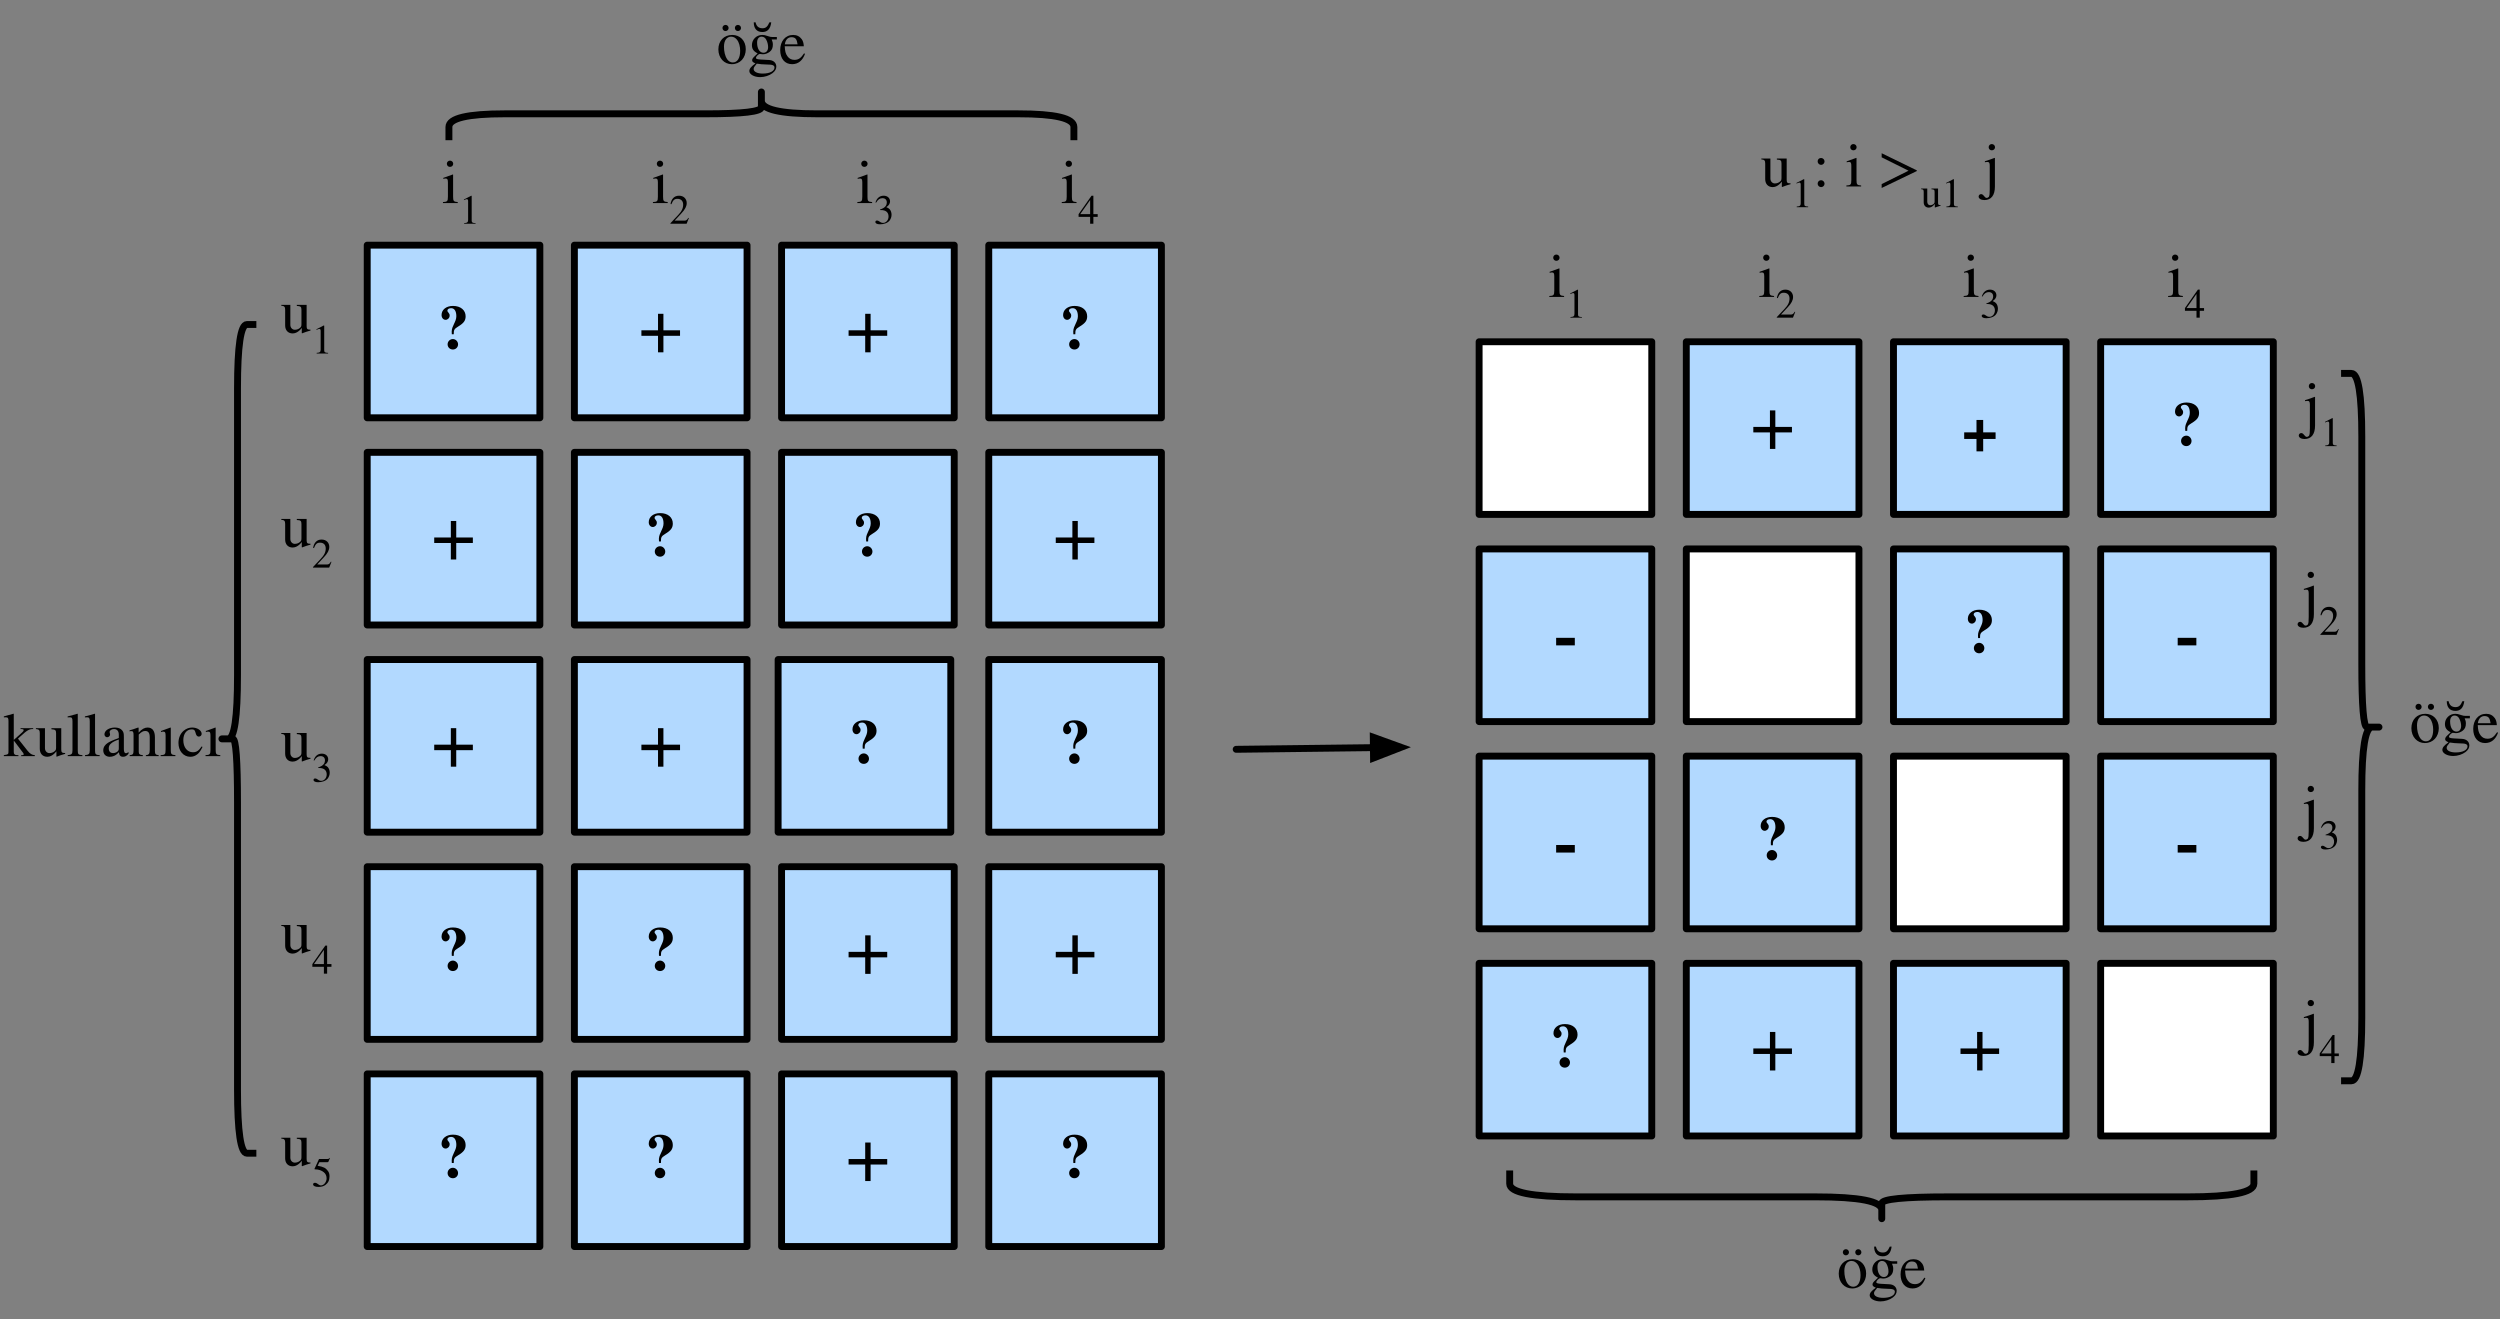 <?xml version="1.0" encoding="UTF-8"?>
<svg xmlns="http://www.w3.org/2000/svg" xmlns:xlink="http://www.w3.org/1999/xlink" width="362pt" height="191pt" viewBox="0 0 362 191" version="1.1">
<rect x="0" y="0" width="362" height="191" fill="#808080" stroke="none"/>
<defs>
<g>
<symbol overflow="visible" id="glyph0-0">
<path style="stroke:none;" d=""/>
</symbol>
<symbol overflow="visible" id="glyph0-1">
<path style="stroke:none;" d="M 6.172 -1.875 L 6.172 -2.672 L 3.766 -2.672 L 3.766 -5.062 L 2.984 -5.062 L 2.984 -2.672 L 0.578 -2.672 L 0.578 -1.875 L 2.984 -1.875 L 2.984 0.516 L 3.766 0.516 L 3.766 -1.875 Z M 6.172 -1.875 "/>
</symbol>
<symbol overflow="visible" id="glyph0-2">
<path style="stroke:none;" d="M 2.281 -2.094 C 2.281 -2.75 2.344 -2.859 2.922 -3.219 C 3.75 -3.719 4 -4.094 4 -4.703 C 4 -5.562 3.312 -6.203 2.172 -6.203 C 1.172 -6.203 0.516 -5.641 0.516 -4.891 C 0.516 -4.5 0.75 -4.188 1.109 -4.188 C 1.391 -4.188 1.688 -4.453 1.688 -4.797 C 1.688 -4.984 1.641 -5.078 1.5 -5.25 C 1.391 -5.375 1.359 -5.422 1.359 -5.516 C 1.359 -5.734 1.578 -5.875 1.906 -5.875 C 2.391 -5.875 2.656 -5.438 2.656 -4.703 C 2.656 -3.906 2 -3.328 1.984 -2.5 C 1.984 -2.391 1.984 -2.312 2 -2.094 Z M 2.906 -0.641 C 2.906 -1.047 2.562 -1.406 2.156 -1.406 C 1.734 -1.406 1.391 -1.062 1.391 -0.641 C 1.391 -0.219 1.719 0.109 2.156 0.109 C 2.578 0.109 2.906 -0.219 2.906 -0.641 Z M 2.906 -0.641 "/>
</symbol>
<symbol overflow="visible" id="glyph1-0">
<path style="stroke:none;" d="M 3.516 -5.469 L 1 -5.469 L 1 -0.859 L 3.516 -0.859 Z M 4.344 -6.281 L 4.344 -0.031 L 0.156 -0.031 L 0.156 -6.281 Z M 4.344 -6.281 "/>
</symbol>
<symbol overflow="visible" id="glyph1-1">
<path style="stroke:none;" d="M 0.484 -3 L 0.484 -1.906 L 3.188 -1.906 L 3.188 -3 Z M 0.484 -3 "/>
</symbol>
<symbol overflow="visible" id="glyph1-2">
<path style="stroke:none;" d="M 3.188 -2.75 L 3.188 -4.547 L 2.219 -4.547 L 2.219 -2.75 L 0.438 -2.75 L 0.438 -1.797 L 2.219 -1.797 L 2.219 0 L 3.188 0 L 3.188 -1.797 L 4.984 -1.797 L 4.984 -2.75 Z M 3.188 -2.75 "/>
</symbol>
<symbol overflow="visible" id="glyph2-0">
<path style="stroke:none;" d=""/>
</symbol>
<symbol overflow="visible" id="glyph2-1">
<path style="stroke:none;" d="M 4.547 0 L 4.547 -0.141 C 4.156 -0.156 3.859 -0.328 3.484 -0.797 L 2.109 -2.531 L 2.375 -2.781 C 3.484 -3.812 3.75 -3.922 4.312 -3.922 L 4.312 -4.047 L 2.484 -4.047 L 2.484 -3.922 C 2.828 -3.922 2.938 -3.875 2.938 -3.766 C 2.938 -3.688 2.859 -3.562 2.734 -3.453 L 1.5 -2.344 L 1.5 -6.125 L 1.453 -6.141 C 1.109 -6.031 0.875 -5.969 0.328 -5.828 L 0.062 -5.75 L 0.062 -5.609 C 0.188 -5.609 0.266 -5.625 0.344 -5.625 C 0.656 -5.625 0.734 -5.516 0.734 -5.078 L 0.734 -0.734 C 0.734 -0.266 0.719 -0.25 0.062 -0.141 L 0.062 0 L 2.172 0 L 2.172 -0.141 L 1.984 -0.141 C 1.625 -0.156 1.5 -0.281 1.5 -0.609 L 1.5 -2.266 L 2.844 -0.484 C 2.922 -0.391 2.938 -0.312 2.938 -0.266 C 2.938 -0.188 2.859 -0.141 2.75 -0.141 L 2.578 -0.141 L 2.578 0 Z M 4.547 0 "/>
</symbol>
<symbol overflow="visible" id="glyph2-2">
<path style="stroke:none;" d="M 4.312 -0.453 L 4.266 -0.453 C 3.859 -0.453 3.75 -0.547 3.75 -0.969 L 3.75 -4.047 L 2.328 -4.047 L 2.328 -3.891 C 2.875 -3.859 3 -3.781 3 -3.312 L 3 -1.234 C 3 -0.922 2.938 -0.844 2.797 -0.719 C 2.562 -0.516 2.297 -0.438 2.031 -0.438 C 1.688 -0.438 1.391 -0.734 1.391 -1.141 L 1.391 -4.047 L 0.078 -4.047 L 0.078 -3.922 C 0.516 -3.891 0.641 -3.766 0.641 -3.328 L 0.641 -1.062 C 0.641 -0.375 1.047 0.094 1.734 0.094 C 2.062 0.094 2.578 -0.078 3.031 -0.688 L 3.047 -0.688 L 3.047 0.047 L 3.094 0.078 C 3.531 -0.094 3.859 -0.203 4.312 -0.328 Z M 4.312 -0.453 "/>
</symbol>
<symbol overflow="visible" id="glyph2-3">
<path style="stroke:none;" d="M 2.312 0 L 2.312 -0.141 C 1.734 -0.172 1.641 -0.281 1.641 -0.781 L 1.641 -6.109 L 1.594 -6.141 C 1.125 -6 0.797 -5.906 0.172 -5.75 L 0.172 -5.609 C 0.312 -5.625 0.438 -5.625 0.5 -5.625 C 0.797 -5.625 0.875 -5.484 0.875 -5.047 L 0.875 -0.828 C 0.875 -0.328 0.75 -0.188 0.188 -0.141 L 0.188 0 Z M 2.312 0 "/>
</symbol>
<symbol overflow="visible" id="glyph2-4">
<path style="stroke:none;" d="M 3.984 -0.594 C 3.828 -0.469 3.734 -0.422 3.594 -0.422 C 3.422 -0.422 3.312 -0.609 3.312 -1.016 L 3.312 -2.734 C 3.312 -3.281 3.281 -3.469 3.062 -3.734 C 2.844 -4 2.5 -4.141 2 -4.141 C 1.594 -4.141 1.219 -4.031 0.969 -3.875 C 0.641 -3.672 0.5 -3.391 0.5 -3.156 C 0.5 -2.906 0.703 -2.734 0.891 -2.734 C 1.125 -2.734 1.312 -2.938 1.312 -3.109 C 1.312 -3.297 1.25 -3.328 1.25 -3.484 C 1.25 -3.719 1.516 -3.922 1.875 -3.922 C 2.281 -3.922 2.578 -3.672 2.578 -3.109 L 2.578 -2.625 C 1.562 -2.25 1.234 -2.078 0.969 -1.906 C 0.609 -1.672 0.328 -1.312 0.328 -0.844 C 0.328 -0.25 0.719 0.094 1.281 0.094 C 1.672 0.094 2.109 -0.031 2.578 -0.562 L 2.594 -0.562 C 2.641 -0.094 2.828 0.094 3.172 0.094 C 3.469 0.094 3.703 0 3.984 -0.344 Z M 2.578 -1.141 C 2.578 -0.875 2.531 -0.75 2.266 -0.578 C 2.109 -0.484 1.922 -0.438 1.75 -0.438 C 1.391 -0.438 1.125 -0.641 1.125 -1.125 C 1.125 -1.406 1.219 -1.625 1.438 -1.812 C 1.656 -2.031 2.031 -2.219 2.578 -2.406 Z M 2.578 -1.141 "/>
</symbol>
<symbol overflow="visible" id="glyph2-5">
<path style="stroke:none;" d="M 4.359 0 L 4.359 -0.141 C 3.922 -0.188 3.812 -0.281 3.812 -0.766 L 3.812 -2.75 C 3.812 -3.641 3.438 -4.141 2.75 -4.141 C 2.344 -4.141 1.922 -3.938 1.453 -3.406 L 1.453 -4.109 L 1.375 -4.141 C 0.938 -3.984 0.641 -3.875 0.141 -3.734 L 0.141 -3.578 C 0.203 -3.609 0.312 -3.625 0.406 -3.625 C 0.656 -3.625 0.719 -3.469 0.719 -3.031 L 0.719 -0.844 C 0.719 -0.312 0.625 -0.172 0.156 -0.141 L 0.156 0 L 2.062 0 L 2.062 -0.141 C 1.609 -0.172 1.469 -0.297 1.469 -0.641 L 1.469 -3.125 C 1.891 -3.531 2.109 -3.641 2.406 -3.641 C 2.844 -3.641 3.062 -3.375 3.062 -2.734 L 3.062 -0.938 C 3.062 -0.344 2.953 -0.172 2.5 -0.141 L 2.5 0 Z M 4.359 0 "/>
</symbol>
<symbol overflow="visible" id="glyph2-6">
<path style="stroke:none;" d="M 2.281 0 L 2.281 -0.141 C 1.688 -0.188 1.609 -0.281 1.609 -0.938 L 1.609 -4.109 L 1.562 -4.141 L 0.188 -3.641 L 0.188 -3.5 C 0.344 -3.547 0.484 -3.547 0.562 -3.547 C 0.781 -3.547 0.859 -3.406 0.859 -2.984 L 0.859 -0.938 C 0.859 -0.25 0.766 -0.172 0.141 -0.141 L 0.141 0 Z M 2.281 0 "/>
</symbol>
<symbol overflow="visible" id="glyph2-7">
<path style="stroke:none;" d="M 3.578 -1.406 C 3.156 -0.781 2.828 -0.562 2.312 -0.562 C 1.484 -0.562 0.922 -1.281 0.922 -2.312 C 0.922 -3.25 1.406 -3.875 2.141 -3.875 C 2.469 -3.875 2.578 -3.781 2.672 -3.453 L 2.734 -3.25 C 2.797 -2.984 2.969 -2.828 3.156 -2.828 C 3.391 -2.828 3.578 -3 3.578 -3.219 C 3.578 -3.719 2.953 -4.141 2.203 -4.141 C 1.766 -4.141 1.344 -3.984 0.984 -3.688 C 0.5 -3.281 0.219 -2.656 0.219 -1.906 C 0.219 -0.75 0.938 0.094 1.938 0.094 C 2.328 0.094 2.656 -0.031 2.969 -0.281 C 3.234 -0.5 3.422 -0.766 3.703 -1.328 Z M 3.578 -1.406 "/>
</symbol>
<symbol overflow="visible" id="glyph2-8">
<path style="stroke:none;" d="M 3.547 -5.141 C 3.547 -5.391 3.344 -5.594 3.094 -5.594 C 2.859 -5.594 2.656 -5.406 2.656 -5.156 C 2.656 -4.906 2.844 -4.703 3.094 -4.703 C 3.344 -4.703 3.547 -4.906 3.547 -5.141 Z M 1.75 -5.141 C 1.75 -5.391 1.547 -5.594 1.312 -5.594 C 1.062 -5.594 0.859 -5.406 0.859 -5.156 C 0.859 -4.906 1.047 -4.703 1.297 -4.703 C 1.547 -4.703 1.75 -4.906 1.75 -5.141 Z M 4.234 -2.078 C 4.234 -3.328 3.391 -4.141 2.281 -4.141 C 1.078 -4.141 0.266 -3.297 0.266 -2.047 C 0.266 -0.797 1.109 0.094 2.203 0.094 C 3.422 0.094 4.234 -0.828 4.234 -2.078 Z M 3.422 -1.844 C 3.422 -0.797 3.031 -0.156 2.359 -0.156 C 2.031 -0.156 1.75 -0.328 1.547 -0.609 C 1.219 -1.094 1.078 -1.75 1.078 -2.453 C 1.078 -3.359 1.5 -3.891 2.109 -3.891 C 2.5 -3.891 2.75 -3.703 2.969 -3.438 C 3.266 -3.062 3.422 -2.453 3.422 -1.844 Z M 3.422 -1.844 "/>
</symbol>
<symbol overflow="visible" id="glyph2-9">
<path style="stroke:none;" d="M 3.672 -1.469 C 3.234 -0.812 2.891 -0.531 2.281 -0.531 C 1.875 -0.531 1.531 -0.688 1.281 -1.031 C 0.969 -1.453 0.922 -1.812 0.875 -2.5 L 3.641 -2.5 C 3.609 -2.984 3.516 -3.266 3.344 -3.516 C 3.047 -3.922 2.641 -4.141 2.094 -4.141 C 0.953 -4.141 0.219 -3.219 0.219 -1.953 C 0.219 -0.719 0.875 0.094 1.938 0.094 C 2.828 0.094 3.469 -0.438 3.812 -1.406 Z M 0.891 -2.781 C 0.984 -3.453 1.344 -3.812 1.844 -3.812 C 2.438 -3.812 2.625 -3.516 2.734 -2.781 Z M 0.891 -2.781 "/>
</symbol>
<symbol overflow="visible" id="glyph2-10">
<path style="stroke:none;" d="M 1.75 -5.688 C 1.75 -5.938 1.531 -6.141 1.281 -6.141 C 1.031 -6.141 0.828 -5.938 0.828 -5.688 C 0.828 -5.422 1.031 -5.234 1.281 -5.234 C 1.547 -5.234 1.75 -5.422 1.75 -5.688 Z M 1.734 -4.109 L 1.688 -4.141 C 1.156 -3.938 0.812 -3.812 0.281 -3.656 L 0.281 -3.516 L 0.328 -3.516 C 0.484 -3.547 0.609 -3.547 0.688 -3.547 C 0.906 -3.547 0.984 -3.391 0.984 -3 L 0.984 0.406 C 0.984 1.094 0.953 1.312 0.859 1.5 C 0.797 1.578 0.672 1.656 0.547 1.656 C 0.406 1.656 0.328 1.594 0.172 1.406 C 0.016 1.203 -0.109 1.109 -0.266 1.109 C -0.469 1.109 -0.625 1.266 -0.625 1.469 C -0.625 1.75 -0.281 1.969 0.203 1.969 C 1.203 1.969 1.734 1.281 1.734 0 Z M 1.734 -4.109 "/>
</symbol>
<symbol overflow="visible" id="glyph2-11">
<path style="stroke:none;" d="M 1.734 -3.625 C 1.734 -3.891 1.5 -4.125 1.234 -4.125 C 0.938 -4.125 0.734 -3.922 0.734 -3.625 C 0.734 -3.359 0.969 -3.125 1.234 -3.125 C 1.5 -3.125 1.734 -3.359 1.734 -3.625 Z M 1.734 -0.391 C 1.734 -0.672 1.5 -0.906 1.234 -0.906 C 0.938 -0.906 0.734 -0.688 0.734 -0.391 C 0.734 -0.125 0.969 0.094 1.234 0.094 C 1.5 0.094 1.734 -0.125 1.734 -0.391 Z M 1.734 -0.391 "/>
</symbol>
<symbol overflow="visible" id="glyph2-12">
<path style="stroke:none;" d=""/>
</symbol>
<symbol overflow="visible" id="glyph2-13">
<path style="stroke:none;" d="M 1.625 -5.688 C 1.625 -5.938 1.422 -6.141 1.156 -6.141 C 0.906 -6.141 0.703 -5.938 0.703 -5.688 C 0.703 -5.422 0.906 -5.234 1.156 -5.234 C 1.422 -5.234 1.625 -5.422 1.625 -5.688 Z M 2.281 0 L 2.281 -0.141 C 1.688 -0.188 1.609 -0.281 1.609 -0.938 L 1.609 -4.109 L 1.578 -4.141 L 0.188 -3.641 L 0.188 -3.5 C 0.344 -3.547 0.484 -3.547 0.562 -3.547 C 0.781 -3.547 0.859 -3.406 0.859 -2.984 L 0.859 -0.938 C 0.859 -0.25 0.766 -0.172 0.141 -0.141 L 0.141 0 Z M 2.281 0 "/>
</symbol>
<symbol overflow="visible" id="glyph2-14">
<path style="stroke:none;" d="M 5.594 -2.234 L 5.594 -2.328 L 0.5 -4.812 L 0.5 -4.219 L 4.391 -2.281 L 0.5 -0.344 L 0.5 0.219 Z M 5.594 -2.234 "/>
</symbol>
<symbol overflow="visible" id="glyph3-0">
<path style="stroke:none;" d=""/>
</symbol>
<symbol overflow="visible" id="glyph3-1">
<path style="stroke:none;" d="M 3.156 -5.969 C 2.891 -5.344 2.641 -5.109 2.156 -5.109 C 1.594 -5.109 1.266 -5.406 1.156 -5.969 L 0.891 -5.969 C 0.891 -5.109 1.297 -4.562 2.141 -4.562 C 2.875 -4.562 3.312 -5.016 3.422 -5.969 Z M 4.234 -3.484 L 4.234 -3.844 L 3.531 -3.844 C 3.359 -3.844 3.219 -3.875 3.047 -3.938 L 2.844 -4 C 2.594 -4.094 2.359 -4.141 2.125 -4.141 C 1.281 -4.141 0.625 -3.484 0.625 -2.672 C 0.625 -2.109 0.859 -1.766 1.453 -1.469 C 1.328 -1.344 1.203 -1.219 1.078 -1.109 C 0.781 -0.844 0.656 -0.672 0.656 -0.484 C 0.656 -0.281 0.75 -0.188 1.141 -0.016 C 0.484 0.453 0.25 0.75 0.25 1.094 C 0.25 1.562 0.938 1.969 1.812 1.969 C 2.453 1.969 3.141 1.75 3.609 1.391 C 3.984 1.094 4.156 0.797 4.156 0.438 C 4.156 -0.109 3.719 -0.5 3.062 -0.516 L 1.906 -0.578 C 1.406 -0.609 1.203 -0.672 1.203 -0.812 C 1.203 -1 1.5 -1.312 1.734 -1.391 L 1.906 -1.375 C 2.062 -1.344 2.203 -1.344 2.25 -1.344 C 2.562 -1.344 2.891 -1.469 3.188 -1.688 C 3.516 -1.938 3.656 -2.266 3.656 -2.734 C 3.656 -3 3.609 -3.203 3.484 -3.484 Z M 1.375 -3.047 C 1.375 -3.578 1.625 -3.891 2.031 -3.891 C 2.312 -3.891 2.547 -3.734 2.688 -3.469 C 2.859 -3.156 2.969 -2.75 2.969 -2.375 C 2.969 -1.875 2.703 -1.562 2.297 -1.562 C 1.734 -1.562 1.375 -2.156 1.375 -3.016 Z M 3.891 0.578 C 3.891 1.094 3.219 1.453 2.188 1.453 C 1.391 1.453 0.875 1.188 0.875 0.797 C 0.875 0.578 0.969 0.453 1.328 0.016 C 1.625 0.078 2.344 0.141 2.781 0.141 C 3.594 0.141 3.891 0.25 3.891 0.578 Z M 3.891 0.578 "/>
</symbol>
<symbol overflow="visible" id="glyph4-0">
<path style="stroke:none;" d=""/>
</symbol>
<symbol overflow="visible" id="glyph4-1">
<path style="stroke:none;" d="M 2.844 -0.828 L 2.766 -0.859 C 2.562 -0.516 2.438 -0.453 2.188 -0.453 L 0.781 -0.453 L 1.766 -1.516 C 2.297 -2.078 2.531 -2.531 2.531 -3 C 2.531 -3.594 2.109 -4.062 1.422 -4.062 C 0.688 -4.062 0.312 -3.562 0.188 -2.859 L 0.312 -2.828 C 0.547 -3.422 0.75 -3.609 1.188 -3.609 C 1.703 -3.609 2.016 -3.312 2.016 -2.766 C 2.016 -2.25 1.812 -1.797 1.234 -1.203 L 0.172 -0.078 L 0.172 0 L 2.516 0 Z M 2.844 -0.828 "/>
</symbol>
<symbol overflow="visible" id="glyph4-2">
<path style="stroke:none;" d="M 0.359 -3.062 C 0.609 -3.5 0.891 -3.703 1.266 -3.703 C 1.656 -3.703 1.906 -3.484 1.906 -3.078 C 1.906 -2.719 1.719 -2.453 1.422 -2.281 C 1.297 -2.203 1.141 -2.141 0.922 -2.062 L 0.922 -1.984 C 1.266 -1.984 1.391 -1.969 1.531 -1.922 C 1.938 -1.797 2.156 -1.5 2.156 -1.047 C 2.156 -0.547 1.812 -0.125 1.375 -0.125 C 1.203 -0.125 1.078 -0.156 0.859 -0.312 C 0.688 -0.438 0.594 -0.469 0.484 -0.469 C 0.359 -0.469 0.25 -0.391 0.25 -0.266 C 0.25 -0.047 0.484 0.078 0.922 0.078 C 1.453 0.078 2.016 -0.094 2.312 -0.469 C 2.484 -0.703 2.594 -1 2.594 -1.312 C 2.594 -1.625 2.484 -1.906 2.328 -2.094 C 2.203 -2.219 2.094 -2.297 1.828 -2.406 C 2.219 -2.641 2.375 -2.953 2.375 -3.234 C 2.375 -3.719 2 -4.062 1.453 -4.062 C 0.828 -4.062 0.438 -3.656 0.266 -3.078 Z M 0.359 -3.062 "/>
</symbol>
<symbol overflow="visible" id="glyph4-3">
<path style="stroke:none;" d="M 2.844 -1 L 2.844 -1.391 L 2.219 -1.391 L 2.219 -4.062 L 1.953 -4.062 L 0.078 -1.391 L 0.078 -1 L 1.75 -1 L 1.75 0 L 2.219 0 L 2.219 -1 Z M 1.75 -1.391 L 0.312 -1.391 L 1.75 -3.438 Z M 1.75 -1.391 "/>
</symbol>
<symbol overflow="visible" id="glyph4-4">
<path style="stroke:none;" d="M 2.359 0 L 2.359 -0.094 C 1.906 -0.094 1.797 -0.203 1.797 -0.453 L 1.797 -4.031 L 1.734 -4.062 L 0.672 -3.516 L 0.672 -3.422 L 0.828 -3.484 C 0.938 -3.531 1.031 -3.562 1.094 -3.562 C 1.219 -3.562 1.281 -3.469 1.281 -3.266 L 1.281 -0.562 C 1.281 -0.234 1.156 -0.109 0.703 -0.094 L 0.703 0 Z M 2.359 0 "/>
</symbol>
<symbol overflow="visible" id="glyph4-5">
<path style="stroke:none;" d="M 2.875 -0.297 L 2.844 -0.297 C 2.562 -0.297 2.5 -0.359 2.5 -0.641 L 2.5 -2.703 L 1.547 -2.703 L 1.547 -2.594 C 1.906 -2.578 2 -2.531 2 -2.203 L 2 -0.828 C 2 -0.609 1.953 -0.562 1.859 -0.469 C 1.703 -0.344 1.531 -0.281 1.359 -0.281 C 1.125 -0.281 0.938 -0.484 0.938 -0.766 L 0.938 -2.703 L 0.047 -2.703 L 0.047 -2.609 C 0.344 -2.594 0.422 -2.516 0.422 -2.219 L 0.422 -0.703 C 0.422 -0.25 0.703 0.062 1.156 0.062 C 1.375 0.062 1.719 -0.047 2.016 -0.453 L 2.031 -0.453 L 2.031 0.031 L 2.062 0.047 C 2.359 -0.062 2.578 -0.125 2.875 -0.219 Z M 2.875 -0.297 "/>
</symbol>
<symbol overflow="visible" id="glyph4-6">
<path style="stroke:none;" d="M 2.625 -4.094 L 2.578 -4.125 C 2.484 -4 2.422 -3.969 2.281 -3.969 L 1.047 -3.969 L 0.391 -2.547 C 0.391 -2.547 0.391 -2.531 0.391 -2.516 C 0.391 -2.484 0.406 -2.469 0.453 -2.469 C 1.031 -2.469 1.453 -2.281 1.734 -2.047 C 2 -1.844 2.141 -1.531 2.141 -1.156 C 2.141 -0.641 1.75 -0.141 1.328 -0.141 C 1.203 -0.141 1.062 -0.188 0.906 -0.328 C 0.703 -0.484 0.594 -0.516 0.453 -0.516 C 0.281 -0.516 0.188 -0.438 0.188 -0.281 C 0.188 -0.062 0.5 0.078 0.953 0.078 C 1.359 0.078 1.688 0 1.969 -0.203 C 2.375 -0.516 2.562 -0.875 2.562 -1.453 C 2.562 -1.781 2.5 -2 2.344 -2.219 C 2 -2.688 1.703 -2.828 0.844 -2.984 L 1.094 -3.5 L 2.25 -3.5 C 2.344 -3.5 2.391 -3.531 2.406 -3.578 Z M 2.625 -4.094 "/>
</symbol>
</g>
</defs>
<g id="surface1">
<path style=" stroke:none;fill-rule:nonzero;fill:rgb(69.804%,85.098%,100%);fill-opacity:1;" d="M 53.172 120.5 L 78.172 120.5 L 78.172 95.5 L 53.172 95.5 Z M 53.172 120.5 "/>
<path style="fill:none;stroke-width:1;stroke-linecap:butt;stroke-linejoin:round;stroke:rgb(0%,0%,0%);stroke-opacity:1;stroke-miterlimit:10;" d="M 65.172 115.5 L 90.172 115.5 L 90.172 140.5 L 65.172 140.5 Z M 65.172 115.5 " transform="matrix(1,0,0,1,-12,-20)"/>
<g style="fill:rgb(0%,0%,0%);fill-opacity:1;">
  <use xlink:href="#glyph0-1" x="62.297" y="110.5"/>
</g>
<path style=" stroke:none;fill-rule:nonzero;fill:rgb(69.804%,85.098%,100%);fill-opacity:1;" d="M 83.172 120.5 L 108.172 120.5 L 108.172 95.5 L 83.172 95.5 Z M 83.172 120.5 "/>
<path style="fill:none;stroke-width:1;stroke-linecap:butt;stroke-linejoin:round;stroke:rgb(0%,0%,0%);stroke-opacity:1;stroke-miterlimit:10;" d="M 95.172 115.5 L 120.172 115.5 L 120.172 140.5 L 95.172 140.5 Z M 95.172 115.5 " transform="matrix(1,0,0,1,-12,-20)"/>
<g style="fill:rgb(0%,0%,0%);fill-opacity:1;">
  <use xlink:href="#glyph0-1" x="92.297" y="110.5"/>
</g>
<path style=" stroke:none;fill-rule:nonzero;fill:rgb(69.804%,85.098%,100%);fill-opacity:1;" d="M 112.672 120.5 L 137.672 120.5 L 137.672 95.5 L 112.672 95.5 Z M 112.672 120.5 "/>
<path style="fill:none;stroke-width:1;stroke-linecap:butt;stroke-linejoin:round;stroke:rgb(0%,0%,0%);stroke-opacity:1;stroke-miterlimit:10;" d="M 124.672 115.5 L 149.672 115.5 L 149.672 140.5 L 124.672 140.5 Z M 124.672 115.5 " transform="matrix(1,0,0,1,-12,-20)"/>
<g style="fill:rgb(0%,0%,0%);fill-opacity:1;">
  <use xlink:href="#glyph0-2" x="122.922" y="110.5"/>
</g>
<path style=" stroke:none;fill-rule:nonzero;fill:rgb(69.804%,85.098%,100%);fill-opacity:1;" d="M 143.172 120.5 L 168.172 120.5 L 168.172 95.5 L 143.172 95.5 Z M 143.172 120.5 "/>
<path style="fill:none;stroke-width:1;stroke-linecap:butt;stroke-linejoin:round;stroke:rgb(0%,0%,0%);stroke-opacity:1;stroke-miterlimit:10;" d="M 155.172 115.5 L 180.172 115.5 L 180.172 140.5 L 155.172 140.5 Z M 155.172 115.5 " transform="matrix(1,0,0,1,-12,-20)"/>
<g style="fill:rgb(0%,0%,0%);fill-opacity:1;">
  <use xlink:href="#glyph0-2" x="153.422" y="110.5"/>
</g>
<path style=" stroke:none;fill-rule:nonzero;fill:rgb(69.804%,85.098%,100%);fill-opacity:1;" d="M 53.172 90.5 L 78.172 90.5 L 78.172 65.5 L 53.172 65.5 Z M 53.172 90.5 "/>
<path style="fill:none;stroke-width:1;stroke-linecap:butt;stroke-linejoin:round;stroke:rgb(0%,0%,0%);stroke-opacity:1;stroke-miterlimit:10;" d="M 65.172 85.5 L 90.172 85.5 L 90.172 110.5 L 65.172 110.5 Z M 65.172 85.5 " transform="matrix(1,0,0,1,-12,-20)"/>
<g style="fill:rgb(0%,0%,0%);fill-opacity:1;">
  <use xlink:href="#glyph0-1" x="62.297" y="80.5"/>
</g>
<path style=" stroke:none;fill-rule:nonzero;fill:rgb(69.804%,85.098%,100%);fill-opacity:1;" d="M 83.172 90.5 L 108.172 90.5 L 108.172 65.5 L 83.172 65.5 Z M 83.172 90.5 "/>
<path style="fill:none;stroke-width:1;stroke-linecap:butt;stroke-linejoin:round;stroke:rgb(0%,0%,0%);stroke-opacity:1;stroke-miterlimit:10;" d="M 95.172 85.5 L 120.172 85.5 L 120.172 110.5 L 95.172 110.5 Z M 95.172 85.5 " transform="matrix(1,0,0,1,-12,-20)"/>
<g style="fill:rgb(0%,0%,0%);fill-opacity:1;">
  <use xlink:href="#glyph0-2" x="93.422" y="80.5"/>
</g>
<path style=" stroke:none;fill-rule:nonzero;fill:rgb(69.804%,85.098%,100%);fill-opacity:1;" d="M 113.172 90.5 L 138.172 90.5 L 138.172 65.5 L 113.172 65.5 Z M 113.172 90.5 "/>
<path style="fill:none;stroke-width:1;stroke-linecap:butt;stroke-linejoin:round;stroke:rgb(0%,0%,0%);stroke-opacity:1;stroke-miterlimit:10;" d="M 125.172 85.5 L 150.172 85.5 L 150.172 110.5 L 125.172 110.5 Z M 125.172 85.5 " transform="matrix(1,0,0,1,-12,-20)"/>
<g style="fill:rgb(0%,0%,0%);fill-opacity:1;">
  <use xlink:href="#glyph0-2" x="123.422" y="80.5"/>
</g>
<path style=" stroke:none;fill-rule:nonzero;fill:rgb(69.804%,85.098%,100%);fill-opacity:1;" d="M 143.172 90.5 L 168.172 90.5 L 168.172 65.5 L 143.172 65.5 Z M 143.172 90.5 "/>
<path style="fill:none;stroke-width:1;stroke-linecap:butt;stroke-linejoin:round;stroke:rgb(0%,0%,0%);stroke-opacity:1;stroke-miterlimit:10;" d="M 155.172 85.5 L 180.172 85.5 L 180.172 110.5 L 155.172 110.5 Z M 155.172 85.5 " transform="matrix(1,0,0,1,-12,-20)"/>
<g style="fill:rgb(0%,0%,0%);fill-opacity:1;">
  <use xlink:href="#glyph0-1" x="152.297" y="80.5"/>
</g>
<path style=" stroke:none;fill-rule:nonzero;fill:rgb(69.804%,85.098%,100%);fill-opacity:1;" d="M 53.172 60.5 L 78.172 60.5 L 78.172 35.5 L 53.172 35.5 Z M 53.172 60.5 "/>
<path style="fill:none;stroke-width:1;stroke-linecap:butt;stroke-linejoin:round;stroke:rgb(0%,0%,0%);stroke-opacity:1;stroke-miterlimit:10;" d="M 65.172 55.5 L 90.172 55.5 L 90.172 80.5 L 65.172 80.5 Z M 65.172 55.5 " transform="matrix(1,0,0,1,-12,-20)"/>
<g style="fill:rgb(0%,0%,0%);fill-opacity:1;">
  <use xlink:href="#glyph0-2" x="63.422" y="50.5"/>
</g>
<path style=" stroke:none;fill-rule:nonzero;fill:rgb(69.804%,85.098%,100%);fill-opacity:1;" d="M 83.172 60.5 L 108.172 60.5 L 108.172 35.5 L 83.172 35.5 Z M 83.172 60.5 "/>
<path style="fill:none;stroke-width:1;stroke-linecap:butt;stroke-linejoin:round;stroke:rgb(0%,0%,0%);stroke-opacity:1;stroke-miterlimit:10;" d="M 95.172 55.5 L 120.172 55.5 L 120.172 80.5 L 95.172 80.5 Z M 95.172 55.5 " transform="matrix(1,0,0,1,-12,-20)"/>
<g style="fill:rgb(0%,0%,0%);fill-opacity:1;">
  <use xlink:href="#glyph0-1" x="92.297" y="50.5"/>
</g>
<path style=" stroke:none;fill-rule:nonzero;fill:rgb(69.804%,85.098%,100%);fill-opacity:1;" d="M 113.172 60.5 L 138.172 60.5 L 138.172 35.5 L 113.172 35.5 Z M 113.172 60.5 "/>
<path style="fill:none;stroke-width:1;stroke-linecap:butt;stroke-linejoin:round;stroke:rgb(0%,0%,0%);stroke-opacity:1;stroke-miterlimit:10;" d="M 125.172 55.5 L 150.172 55.5 L 150.172 80.5 L 125.172 80.5 Z M 125.172 55.5 " transform="matrix(1,0,0,1,-12,-20)"/>
<g style="fill:rgb(0%,0%,0%);fill-opacity:1;">
  <use xlink:href="#glyph0-1" x="122.297" y="50.5"/>
</g>
<path style=" stroke:none;fill-rule:nonzero;fill:rgb(69.804%,85.098%,100%);fill-opacity:1;" d="M 143.172 60.5 L 168.172 60.5 L 168.172 35.5 L 143.172 35.5 Z M 143.172 60.5 "/>
<path style="fill:none;stroke-width:1;stroke-linecap:butt;stroke-linejoin:round;stroke:rgb(0%,0%,0%);stroke-opacity:1;stroke-miterlimit:10;" d="M 155.172 55.5 L 180.172 55.5 L 180.172 80.5 L 155.172 80.5 Z M 155.172 55.5 " transform="matrix(1,0,0,1,-12,-20)"/>
<g style="fill:rgb(0%,0%,0%);fill-opacity:1;">
  <use xlink:href="#glyph0-2" x="153.422" y="50.5"/>
</g>
<path style=" stroke:none;fill-rule:nonzero;fill:rgb(69.804%,85.098%,100%);fill-opacity:1;" d="M 53.172 150.5 L 78.172 150.5 L 78.172 125.5 L 53.172 125.5 Z M 53.172 150.5 "/>
<path style="fill:none;stroke-width:1;stroke-linecap:butt;stroke-linejoin:round;stroke:rgb(0%,0%,0%);stroke-opacity:1;stroke-miterlimit:10;" d="M 65.172 145.5 L 90.172 145.5 L 90.172 170.5 L 65.172 170.5 Z M 65.172 145.5 " transform="matrix(1,0,0,1,-12,-20)"/>
<g style="fill:rgb(0%,0%,0%);fill-opacity:1;">
  <use xlink:href="#glyph0-2" x="63.422" y="140.5"/>
</g>
<path style=" stroke:none;fill-rule:nonzero;fill:rgb(69.804%,85.098%,100%);fill-opacity:1;" d="M 83.172 150.5 L 108.172 150.5 L 108.172 125.5 L 83.172 125.5 Z M 83.172 150.5 "/>
<path style="fill:none;stroke-width:1;stroke-linecap:butt;stroke-linejoin:round;stroke:rgb(0%,0%,0%);stroke-opacity:1;stroke-miterlimit:10;" d="M 95.172 145.5 L 120.172 145.5 L 120.172 170.5 L 95.172 170.5 Z M 95.172 145.5 " transform="matrix(1,0,0,1,-12,-20)"/>
<g style="fill:rgb(0%,0%,0%);fill-opacity:1;">
  <use xlink:href="#glyph0-2" x="93.422" y="140.5"/>
</g>
<path style=" stroke:none;fill-rule:nonzero;fill:rgb(69.804%,85.098%,100%);fill-opacity:1;" d="M 113.172 150.5 L 138.172 150.5 L 138.172 125.5 L 113.172 125.5 Z M 113.172 150.5 "/>
<path style="fill:none;stroke-width:1;stroke-linecap:butt;stroke-linejoin:round;stroke:rgb(0%,0%,0%);stroke-opacity:1;stroke-miterlimit:10;" d="M 125.172 145.5 L 150.172 145.5 L 150.172 170.5 L 125.172 170.5 Z M 125.172 145.5 " transform="matrix(1,0,0,1,-12,-20)"/>
<g style="fill:rgb(0%,0%,0%);fill-opacity:1;">
  <use xlink:href="#glyph0-1" x="122.297" y="140.5"/>
</g>
<path style=" stroke:none;fill-rule:nonzero;fill:rgb(69.804%,85.098%,100%);fill-opacity:1;" d="M 143.172 150.5 L 168.172 150.5 L 168.172 125.5 L 143.172 125.5 Z M 143.172 150.5 "/>
<path style="fill:none;stroke-width:1;stroke-linecap:butt;stroke-linejoin:round;stroke:rgb(0%,0%,0%);stroke-opacity:1;stroke-miterlimit:10;" d="M 155.172 145.5 L 180.172 145.5 L 180.172 170.5 L 155.172 170.5 Z M 155.172 145.5 " transform="matrix(1,0,0,1,-12,-20)"/>
<g style="fill:rgb(0%,0%,0%);fill-opacity:1;">
  <use xlink:href="#glyph0-1" x="152.297" y="140.5"/>
</g>
<path style=" stroke:none;fill-rule:nonzero;fill:rgb(69.804%,85.098%,100%);fill-opacity:1;" d="M 53.172 180.5 L 78.172 180.5 L 78.172 155.5 L 53.172 155.5 Z M 53.172 180.5 "/>
<path style="fill:none;stroke-width:1;stroke-linecap:butt;stroke-linejoin:round;stroke:rgb(0%,0%,0%);stroke-opacity:1;stroke-miterlimit:10;" d="M 65.172 175.5 L 90.172 175.5 L 90.172 200.5 L 65.172 200.5 Z M 65.172 175.5 " transform="matrix(1,0,0,1,-12,-20)"/>
<g style="fill:rgb(0%,0%,0%);fill-opacity:1;">
  <use xlink:href="#glyph0-2" x="63.422" y="170.5"/>
</g>
<path style=" stroke:none;fill-rule:nonzero;fill:rgb(69.804%,85.098%,100%);fill-opacity:1;" d="M 83.172 180.5 L 108.172 180.5 L 108.172 155.5 L 83.172 155.5 Z M 83.172 180.5 "/>
<path style="fill:none;stroke-width:1;stroke-linecap:butt;stroke-linejoin:round;stroke:rgb(0%,0%,0%);stroke-opacity:1;stroke-miterlimit:10;" d="M 95.172 175.5 L 120.172 175.5 L 120.172 200.5 L 95.172 200.5 Z M 95.172 175.5 " transform="matrix(1,0,0,1,-12,-20)"/>
<g style="fill:rgb(0%,0%,0%);fill-opacity:1;">
  <use xlink:href="#glyph0-2" x="93.422" y="170.5"/>
</g>
<path style=" stroke:none;fill-rule:nonzero;fill:rgb(69.804%,85.098%,100%);fill-opacity:1;" d="M 113.172 180.5 L 138.172 180.5 L 138.172 155.5 L 113.172 155.5 Z M 113.172 180.5 "/>
<path style="fill:none;stroke-width:1;stroke-linecap:butt;stroke-linejoin:round;stroke:rgb(0%,0%,0%);stroke-opacity:1;stroke-miterlimit:10;" d="M 125.172 175.5 L 150.172 175.5 L 150.172 200.5 L 125.172 200.5 Z M 125.172 175.5 " transform="matrix(1,0,0,1,-12,-20)"/>
<g style="fill:rgb(0%,0%,0%);fill-opacity:1;">
  <use xlink:href="#glyph0-1" x="122.297" y="170.5"/>
</g>
<path style=" stroke:none;fill-rule:nonzero;fill:rgb(69.804%,85.098%,100%);fill-opacity:1;" d="M 143.172 180.5 L 168.172 180.5 L 168.172 155.5 L 143.172 155.5 Z M 143.172 180.5 "/>
<path style="fill:none;stroke-width:1;stroke-linecap:butt;stroke-linejoin:round;stroke:rgb(0%,0%,0%);stroke-opacity:1;stroke-miterlimit:10;" d="M 155.172 175.5 L 180.172 175.5 L 180.172 200.5 L 155.172 200.5 Z M 155.172 175.5 " transform="matrix(1,0,0,1,-12,-20)"/>
<g style="fill:rgb(0%,0%,0%);fill-opacity:1;">
  <use xlink:href="#glyph0-2" x="153.422" y="170.5"/>
</g>
<path style=" stroke:none;fill-rule:nonzero;fill:rgb(69.804%,85.098%,100%);fill-opacity:1;" d="M 214.176 134.488 L 239.176 134.488 L 239.176 109.488 L 214.176 109.488 Z M 214.176 134.488 "/>
<path style="fill:none;stroke-width:1;stroke-linecap:butt;stroke-linejoin:round;stroke:rgb(0%,0%,0%);stroke-opacity:1;stroke-miterlimit:10;" d="M 226.176 129.488 L 251.176 129.488 L 251.176 154.488 L 226.176 154.488 Z M 226.176 129.488 " transform="matrix(1,0,0,1,-12,-20)"/>
<g style="fill:rgb(0%,0%,0%);fill-opacity:1;">
  <use xlink:href="#glyph1-1" x="224.845" y="125.357"/>
</g>
<path style=" stroke:none;fill-rule:nonzero;fill:rgb(69.804%,85.098%,100%);fill-opacity:1;" d="M 244.176 134.488 L 269.176 134.488 L 269.176 109.488 L 244.176 109.488 Z M 244.176 134.488 "/>
<path style="fill:none;stroke-width:1;stroke-linecap:butt;stroke-linejoin:round;stroke:rgb(0%,0%,0%);stroke-opacity:1;stroke-miterlimit:10;" d="M 256.176 129.488 L 281.176 129.488 L 281.176 154.488 L 256.176 154.488 Z M 256.176 129.488 " transform="matrix(1,0,0,1,-12,-20)"/>
<g style="fill:rgb(0%,0%,0%);fill-opacity:1;">
  <use xlink:href="#glyph0-2" x="254.427" y="124.488"/>
</g>
<path style=" stroke:none;fill-rule:nonzero;fill:rgb(100%,100%,100%);fill-opacity:1;" d="M 274.176 134.488 L 299.176 134.488 L 299.176 109.488 L 274.176 109.488 Z M 274.176 134.488 "/>
<path style="fill:none;stroke-width:1;stroke-linecap:butt;stroke-linejoin:round;stroke:rgb(0%,0%,0%);stroke-opacity:1;stroke-miterlimit:10;" d="M 286.176 129.488 L 311.176 129.488 L 311.176 154.488 L 286.176 154.488 Z M 286.176 129.488 " transform="matrix(1,0,0,1,-12,-20)"/>
<path style=" stroke:none;fill-rule:nonzero;fill:rgb(69.804%,85.098%,100%);fill-opacity:1;" d="M 304.176 134.488 L 329.176 134.488 L 329.176 109.488 L 304.176 109.488 Z M 304.176 134.488 "/>
<path style="fill:none;stroke-width:1;stroke-linecap:butt;stroke-linejoin:round;stroke:rgb(0%,0%,0%);stroke-opacity:1;stroke-miterlimit:10;" d="M 316.176 129.488 L 341.176 129.488 L 341.176 154.488 L 316.176 154.488 Z M 316.176 129.488 " transform="matrix(1,0,0,1,-12,-20)"/>
<g style="fill:rgb(0%,0%,0%);fill-opacity:1;">
  <use xlink:href="#glyph1-1" x="314.845" y="125.357"/>
</g>
<path style=" stroke:none;fill-rule:nonzero;fill:rgb(69.804%,85.098%,100%);fill-opacity:1;" d="M 214.176 104.488 L 239.176 104.488 L 239.176 79.488 L 214.176 79.488 Z M 214.176 104.488 "/>
<path style="fill:none;stroke-width:1;stroke-linecap:butt;stroke-linejoin:round;stroke:rgb(0%,0%,0%);stroke-opacity:1;stroke-miterlimit:10;" d="M 226.176 99.488 L 251.176 99.488 L 251.176 124.488 L 226.176 124.488 Z M 226.176 99.488 " transform="matrix(1,0,0,1,-12,-20)"/>
<g style="fill:rgb(0%,0%,0%);fill-opacity:1;">
  <use xlink:href="#glyph1-1" x="224.845" y="95.357"/>
</g>
<path style=" stroke:none;fill-rule:nonzero;fill:rgb(100%,100%,100%);fill-opacity:1;" d="M 244.176 104.488 L 269.176 104.488 L 269.176 79.488 L 244.176 79.488 Z M 244.176 104.488 "/>
<path style="fill:none;stroke-width:1;stroke-linecap:butt;stroke-linejoin:round;stroke:rgb(0%,0%,0%);stroke-opacity:1;stroke-miterlimit:10;" d="M 256.176 99.488 L 281.176 99.488 L 281.176 124.488 L 256.176 124.488 Z M 256.176 99.488 " transform="matrix(1,0,0,1,-12,-20)"/>
<path style=" stroke:none;fill-rule:nonzero;fill:rgb(69.804%,85.098%,100%);fill-opacity:1;" d="M 274.176 104.488 L 299.176 104.488 L 299.176 79.488 L 274.176 79.488 Z M 274.176 104.488 "/>
<path style="fill:none;stroke-width:1;stroke-linecap:butt;stroke-linejoin:round;stroke:rgb(0%,0%,0%);stroke-opacity:1;stroke-miterlimit:10;" d="M 286.176 99.488 L 311.176 99.488 L 311.176 124.488 L 286.176 124.488 Z M 286.176 99.488 " transform="matrix(1,0,0,1,-12,-20)"/>
<g style="fill:rgb(0%,0%,0%);fill-opacity:1;">
  <use xlink:href="#glyph0-2" x="284.427" y="94.488"/>
</g>
<path style=" stroke:none;fill-rule:nonzero;fill:rgb(69.804%,85.098%,100%);fill-opacity:1;" d="M 304.176 104.488 L 329.176 104.488 L 329.176 79.488 L 304.176 79.488 Z M 304.176 104.488 "/>
<path style="fill:none;stroke-width:1;stroke-linecap:butt;stroke-linejoin:round;stroke:rgb(0%,0%,0%);stroke-opacity:1;stroke-miterlimit:10;" d="M 316.176 99.488 L 341.176 99.488 L 341.176 124.488 L 316.176 124.488 Z M 316.176 99.488 " transform="matrix(1,0,0,1,-12,-20)"/>
<g style="fill:rgb(0%,0%,0%);fill-opacity:1;">
  <use xlink:href="#glyph1-1" x="314.845" y="95.357"/>
</g>
<path style=" stroke:none;fill-rule:nonzero;fill:rgb(100%,100%,100%);fill-opacity:1;" d="M 214.176 74.488 L 239.176 74.488 L 239.176 49.488 L 214.176 49.488 Z M 214.176 74.488 "/>
<path style="fill:none;stroke-width:1;stroke-linecap:butt;stroke-linejoin:round;stroke:rgb(0%,0%,0%);stroke-opacity:1;stroke-miterlimit:10;" d="M 226.176 69.488 L 251.176 69.488 L 251.176 94.488 L 226.176 94.488 Z M 226.176 69.488 " transform="matrix(1,0,0,1,-12,-20)"/>
<path style=" stroke:none;fill-rule:nonzero;fill:rgb(69.804%,85.098%,100%);fill-opacity:1;" d="M 244.176 74.488 L 269.176 74.488 L 269.176 49.488 L 244.176 49.488 Z M 244.176 74.488 "/>
<path style="fill:none;stroke-width:1;stroke-linecap:butt;stroke-linejoin:round;stroke:rgb(0%,0%,0%);stroke-opacity:1;stroke-miterlimit:10;" d="M 256.176 69.488 L 281.176 69.488 L 281.176 94.488 L 256.176 94.488 Z M 256.176 69.488 " transform="matrix(1,0,0,1,-12,-20)"/>
<g style="fill:rgb(0%,0%,0%);fill-opacity:1;">
  <use xlink:href="#glyph0-1" x="253.302" y="64.488"/>
</g>
<path style=" stroke:none;fill-rule:nonzero;fill:rgb(69.804%,85.098%,100%);fill-opacity:1;" d="M 274.176 74.488 L 299.176 74.488 L 299.176 49.488 L 274.176 49.488 Z M 274.176 74.488 "/>
<path style="fill:none;stroke-width:1;stroke-linecap:butt;stroke-linejoin:round;stroke:rgb(0%,0%,0%);stroke-opacity:1;stroke-miterlimit:10;" d="M 286.176 69.488 L 311.176 69.488 L 311.176 94.488 L 286.176 94.488 Z M 286.176 69.488 " transform="matrix(1,0,0,1,-12,-20)"/>
<g style="fill:rgb(0%,0%,0%);fill-opacity:1;">
  <use xlink:href="#glyph1-2" x="283.977" y="65.357"/>
</g>
<path style=" stroke:none;fill-rule:nonzero;fill:rgb(69.804%,85.098%,100%);fill-opacity:1;" d="M 304.176 74.488 L 329.176 74.488 L 329.176 49.488 L 304.176 49.488 Z M 304.176 74.488 "/>
<path style="fill:none;stroke-width:1;stroke-linecap:butt;stroke-linejoin:round;stroke:rgb(0%,0%,0%);stroke-opacity:1;stroke-miterlimit:10;" d="M 316.176 69.488 L 341.176 69.488 L 341.176 94.488 L 316.176 94.488 Z M 316.176 69.488 " transform="matrix(1,0,0,1,-12,-20)"/>
<g style="fill:rgb(0%,0%,0%);fill-opacity:1;">
  <use xlink:href="#glyph0-2" x="314.427" y="64.488"/>
</g>
<path style=" stroke:none;fill-rule:nonzero;fill:rgb(69.804%,85.098%,100%);fill-opacity:1;" d="M 214.176 164.488 L 239.176 164.488 L 239.176 139.488 L 214.176 139.488 Z M 214.176 164.488 "/>
<path style="fill:none;stroke-width:1;stroke-linecap:butt;stroke-linejoin:round;stroke:rgb(0%,0%,0%);stroke-opacity:1;stroke-miterlimit:10;" d="M 226.176 159.488 L 251.176 159.488 L 251.176 184.488 L 226.176 184.488 Z M 226.176 159.488 " transform="matrix(1,0,0,1,-12,-20)"/>
<g style="fill:rgb(0%,0%,0%);fill-opacity:1;">
  <use xlink:href="#glyph0-2" x="224.427" y="154.488"/>
</g>
<path style=" stroke:none;fill-rule:nonzero;fill:rgb(69.804%,85.098%,100%);fill-opacity:1;" d="M 244.176 164.488 L 269.176 164.488 L 269.176 139.488 L 244.176 139.488 Z M 244.176 164.488 "/>
<path style="fill:none;stroke-width:1;stroke-linecap:butt;stroke-linejoin:round;stroke:rgb(0%,0%,0%);stroke-opacity:1;stroke-miterlimit:10;" d="M 256.176 159.488 L 281.176 159.488 L 281.176 184.488 L 256.176 184.488 Z M 256.176 159.488 " transform="matrix(1,0,0,1,-12,-20)"/>
<g style="fill:rgb(0%,0%,0%);fill-opacity:1;">
  <use xlink:href="#glyph0-1" x="253.302" y="154.488"/>
</g>
<path style=" stroke:none;fill-rule:nonzero;fill:rgb(69.804%,85.098%,100%);fill-opacity:1;" d="M 274.176 164.488 L 299.176 164.488 L 299.176 139.488 L 274.176 139.488 Z M 274.176 164.488 "/>
<path style="fill:none;stroke-width:1;stroke-linecap:butt;stroke-linejoin:round;stroke:rgb(0%,0%,0%);stroke-opacity:1;stroke-miterlimit:10;" d="M 286.176 159.488 L 311.176 159.488 L 311.176 184.488 L 286.176 184.488 Z M 286.176 159.488 " transform="matrix(1,0,0,1,-12,-20)"/>
<g style="fill:rgb(0%,0%,0%);fill-opacity:1;">
  <use xlink:href="#glyph0-1" x="283.302" y="154.488"/>
</g>
<path style=" stroke:none;fill-rule:nonzero;fill:rgb(100%,100%,100%);fill-opacity:1;" d="M 304.176 164.488 L 329.176 164.488 L 329.176 139.488 L 304.176 139.488 Z M 304.176 164.488 "/>
<path style="fill:none;stroke-width:1;stroke-linecap:butt;stroke-linejoin:round;stroke:rgb(0%,0%,0%);stroke-opacity:1;stroke-miterlimit:10;" d="M 316.176 159.488 L 341.176 159.488 L 341.176 184.488 L 316.176 184.488 Z M 316.176 159.488 " transform="matrix(1,0,0,1,-12,-20)"/>
<path style="fill:none;stroke-width:1;stroke-linecap:butt;stroke-linejoin:round;stroke:rgb(0%,0%,0%);stroke-opacity:1;stroke-miterlimit:10;" d="M 49.121 66.988 L 47.758 66.988 C 46.848 66.988 46.391 70.066 46.391 76.219 L 46.391 117.758 C 46.391 123.91 45.938 126.988 45.027 126.988 L 44.348 126.988 C 43.891 126.988 44.121 126.988 45.027 126.988 L 45.711 126.988 C 46.164 126.988 46.391 130.066 46.391 136.219 L 46.391 177.758 C 46.391 183.91 46.848 186.988 47.758 186.988 L 49.121 186.988 " transform="matrix(1,0,0,1,-12,-20)"/>
<g style="fill:rgb(0%,0%,0%);fill-opacity:1;">
  <use xlink:href="#glyph2-1" x="0.494" y="109.488"/>
</g>
<g style="fill:rgb(0%,0%,0%);fill-opacity:1;">
  <use xlink:href="#glyph2-2" x="5.12" y="109.488"/>
  <use xlink:href="#glyph2-3" x="9.62" y="109.488"/>
  <use xlink:href="#glyph2-3" x="12.122" y="109.488"/>
  <use xlink:href="#glyph2-4" x="14.624" y="109.488"/>
  <use xlink:href="#glyph2-5" x="18.62" y="109.488"/>
  <use xlink:href="#glyph2-6" x="23.12" y="109.488"/>
  <use xlink:href="#glyph2-7" x="25.622" y="109.488"/>
  <use xlink:href="#glyph2-6" x="29.618" y="109.488"/>
</g>
<g style="fill:rgb(0%,0%,0%);fill-opacity:1;">
  <use xlink:href="#glyph2-8" x="103.754" y="9.2"/>
</g>
<g style="fill:rgb(0%,0%,0%);fill-opacity:1;">
  <use xlink:href="#glyph3-1" x="108.254" y="9.2"/>
</g>
<g style="fill:rgb(0%,0%,0%);fill-opacity:1;">
  <use xlink:href="#glyph2-9" x="112.754" y="9.2"/>
</g>
<path style="fill:none;stroke-width:1;stroke-linecap:butt;stroke-linejoin:round;stroke:rgb(0%,0%,0%);stroke-opacity:1;stroke-miterlimit:10;" d="M 167.5 40.301 L 167.5 38.391 C 167.5 37.117 164.805 36.48 159.418 36.48 L 130.332 36.48 C 124.945 36.48 122.25 35.844 122.25 34.574 L 122.25 33.617 C 122.25 32.98 122.25 33.301 122.25 34.574 L 122.25 35.527 C 122.25 36.164 119.559 36.48 114.172 36.48 L 85.086 36.48 C 79.699 36.48 77.004 37.117 77.004 38.391 L 77.004 40.301 " transform="matrix(1,0,0,1,-12,-20)"/>
<g style="fill:rgb(0%,0%,0%);fill-opacity:1;">
  <use xlink:href="#glyph2-8" x="265.983" y="186.475"/>
</g>
<g style="fill:rgb(0%,0%,0%);fill-opacity:1;">
  <use xlink:href="#glyph3-1" x="270.483" y="186.475"/>
</g>
<g style="fill:rgb(0%,0%,0%);fill-opacity:1;">
  <use xlink:href="#glyph2-9" x="274.983" y="186.475"/>
</g>
<path style="fill:none;stroke-width:1;stroke-linecap:butt;stroke-linejoin:round;stroke:rgb(0%,0%,0%);stroke-opacity:1;stroke-miterlimit:10;" d="M 230.602 189.488 L 230.602 191.398 C 230.602 192.668 233.809 193.305 240.223 193.305 L 274.859 193.305 C 281.273 193.305 284.48 193.941 284.48 195.215 L 284.48 196.168 C 284.48 196.805 284.48 196.488 284.48 195.215 L 284.48 194.262 C 284.48 193.625 287.688 193.305 294.102 193.305 L 328.742 193.305 C 335.156 193.305 338.363 192.668 338.363 191.398 L 338.363 189.488 " transform="matrix(1,0,0,1,-12,-20)"/>
<path style="fill:none;stroke-width:1;stroke-linecap:butt;stroke-linejoin:round;stroke:rgb(0%,0%,0%);stroke-opacity:1;stroke-miterlimit:10;" d="M 350.988 176.5 L 352.488 176.5 C 353.488 176.5 353.988 173.453 353.988 167.355 L 353.988 134.43 C 353.988 128.332 354.492 125.285 355.492 125.285 L 356.242 125.285 C 356.742 125.285 356.492 125.285 355.492 125.285 L 354.742 125.285 C 354.238 125.285 353.988 122.238 353.988 116.141 L 353.988 83.215 C 353.988 77.117 353.488 74.07 352.488 74.07 L 350.988 74.07 " transform="matrix(1,0,0,1,-12,-20)"/>
<g style="fill:rgb(0%,0%,0%);fill-opacity:1;">
  <use xlink:href="#glyph2-8" x="348.903" y="107.5"/>
</g>
<g style="fill:rgb(0%,0%,0%);fill-opacity:1;">
  <use xlink:href="#glyph3-1" x="353.403" y="107.5"/>
</g>
<g style="fill:rgb(0%,0%,0%);fill-opacity:1;">
  <use xlink:href="#glyph2-9" x="357.903" y="107.5"/>
</g>
<g style="fill:rgb(0%,0%,0%);fill-opacity:1;">
  <use xlink:href="#glyph2-10" x="333.317" y="88.93"/>
</g>
<g style="fill:rgb(0%,0%,0%);fill-opacity:1;">
  <use xlink:href="#glyph4-1" x="335.819" y="91.93"/>
</g>
<g style="fill:rgb(0%,0%,0%);fill-opacity:1;">
  <use xlink:href="#glyph2-10" x="333.317" y="119.93"/>
</g>
<g style="fill:rgb(0%,0%,0%);fill-opacity:1;">
  <use xlink:href="#glyph4-2" x="335.819" y="122.93"/>
</g>
<g style="fill:rgb(0%,0%,0%);fill-opacity:1;">
  <use xlink:href="#glyph2-10" x="333.317" y="150.93"/>
</g>
<g style="fill:rgb(0%,0%,0%);fill-opacity:1;">
  <use xlink:href="#glyph4-3" x="335.819" y="153.93"/>
</g>
<g style="fill:rgb(0%,0%,0%);fill-opacity:1;">
  <use xlink:href="#glyph2-2" x="254.961" y="27"/>
</g>
<g style="fill:rgb(0%,0%,0%);fill-opacity:1;">
  <use xlink:href="#glyph4-4" x="259.461" y="30"/>
</g>
<g style="fill:rgb(0%,0%,0%);fill-opacity:1;">
  <use xlink:href="#glyph2-11" x="262.461" y="27"/>
  <use xlink:href="#glyph2-12" x="264.963" y="27"/>
  <use xlink:href="#glyph2-13" x="267.213" y="27"/>
  <use xlink:href="#glyph2-12" x="269.715" y="27"/>
  <use xlink:href="#glyph2-14" x="271.965" y="27"/>
</g>
<g style="fill:rgb(0%,0%,0%);fill-opacity:1;">
  <use xlink:href="#glyph4-5" x="278.13" y="30"/>
  <use xlink:href="#glyph4-4" x="281.13" y="30"/>
</g>
<g style="fill:rgb(0%,0%,0%);fill-opacity:1;">
  <use xlink:href="#glyph2-10" x="287.13" y="27"/>
</g>
<g style="fill:rgb(0%,0%,0%);fill-opacity:1;">
  <use xlink:href="#glyph2-13" x="64" y="29.4"/>
</g>
<g style="fill:rgb(0%,0%,0%);fill-opacity:1;">
  <use xlink:href="#glyph4-4" x="66.502" y="32.4"/>
</g>
<g style="fill:rgb(0%,0%,0%);fill-opacity:1;">
  <use xlink:href="#glyph2-13" x="94.403" y="29.4"/>
</g>
<g style="fill:rgb(0%,0%,0%);fill-opacity:1;">
  <use xlink:href="#glyph4-1" x="96.905" y="32.4"/>
</g>
<g style="fill:rgb(0%,0%,0%);fill-opacity:1;">
  <use xlink:href="#glyph2-13" x="124.002" y="29.4"/>
</g>
<g style="fill:rgb(0%,0%,0%);fill-opacity:1;">
  <use xlink:href="#glyph4-2" x="126.504" y="32.4"/>
</g>
<g style="fill:rgb(0%,0%,0%);fill-opacity:1;">
  <use xlink:href="#glyph2-13" x="153.6" y="29.4"/>
</g>
<g style="fill:rgb(0%,0%,0%);fill-opacity:1;">
  <use xlink:href="#glyph4-3" x="156.102" y="32.4"/>
</g>
<g style="fill:rgb(0%,0%,0%);fill-opacity:1;">
  <use xlink:href="#glyph2-10" x="333.487" y="61.6"/>
</g>
<g style="fill:rgb(0%,0%,0%);fill-opacity:1;">
  <use xlink:href="#glyph4-4" x="335.989" y="64.6"/>
</g>
<g style="fill:rgb(0%,0%,0%);fill-opacity:1;">
  <use xlink:href="#glyph2-2" x="40.65" y="48.188"/>
</g>
<g style="fill:rgb(0%,0%,0%);fill-opacity:1;">
  <use xlink:href="#glyph4-4" x="45.15" y="51.188"/>
</g>
<g style="fill:rgb(0%,0%,0%);fill-opacity:1;">
  <use xlink:href="#glyph2-2" x="40.65" y="79.188"/>
</g>
<g style="fill:rgb(0%,0%,0%);fill-opacity:1;">
  <use xlink:href="#glyph4-1" x="45.15" y="82.188"/>
</g>
<g style="fill:rgb(0%,0%,0%);fill-opacity:1;">
  <use xlink:href="#glyph2-2" x="40.65" y="110.188"/>
</g>
<g style="fill:rgb(0%,0%,0%);fill-opacity:1;">
  <use xlink:href="#glyph4-2" x="45.15" y="113.188"/>
</g>
<g style="fill:rgb(0%,0%,0%);fill-opacity:1;">
  <use xlink:href="#glyph2-2" x="40.65" y="137.988"/>
</g>
<g style="fill:rgb(0%,0%,0%);fill-opacity:1;">
  <use xlink:href="#glyph4-3" x="45.15" y="140.988"/>
</g>
<g style="fill:rgb(0%,0%,0%);fill-opacity:1;">
  <use xlink:href="#glyph2-2" x="40.65" y="168.788"/>
</g>
<g style="fill:rgb(0%,0%,0%);fill-opacity:1;">
  <use xlink:href="#glyph4-6" x="45.15" y="171.788"/>
</g>
<path style="fill:none;stroke-width:1;stroke-linecap:round;stroke-linejoin:round;stroke:rgb(0%,0%,0%);stroke-opacity:1;stroke-miterlimit:10;" d="M 191 128.5 L 210.871 128.258 " transform="matrix(1,0,0,1,-12,-20)"/>
<path style="fill-rule:nonzero;fill:rgb(0%,0%,0%);fill-opacity:1;stroke-width:1;stroke-linecap:butt;stroke-linejoin:miter;stroke:rgb(0%,0%,0%);stroke-opacity:1;stroke-miterlimit:10;" d="M 214.871 128.211 L 210.852 126.758 L 210.887 129.758 Z M 214.871 128.211 " transform="matrix(1,0,0,1,-12,-20)"/>
<g style="fill:rgb(0%,0%,0%);fill-opacity:1;">
  <use xlink:href="#glyph2-13" x="224.2" y="43"/>
</g>
<g style="fill:rgb(0%,0%,0%);fill-opacity:1;">
  <use xlink:href="#glyph4-4" x="226.702" y="46"/>
</g>
<g style="fill:rgb(0%,0%,0%);fill-opacity:1;">
  <use xlink:href="#glyph2-13" x="254.603" y="43"/>
</g>
<g style="fill:rgb(0%,0%,0%);fill-opacity:1;">
  <use xlink:href="#glyph4-1" x="257.105" y="46"/>
</g>
<g style="fill:rgb(0%,0%,0%);fill-opacity:1;">
  <use xlink:href="#glyph2-13" x="284.202" y="43"/>
</g>
<g style="fill:rgb(0%,0%,0%);fill-opacity:1;">
  <use xlink:href="#glyph4-2" x="286.704" y="46"/>
</g>
<g style="fill:rgb(0%,0%,0%);fill-opacity:1;">
  <use xlink:href="#glyph2-13" x="313.8" y="43"/>
</g>
<g style="fill:rgb(0%,0%,0%);fill-opacity:1;">
  <use xlink:href="#glyph4-3" x="316.302" y="46"/>
</g>
</g>
</svg>

